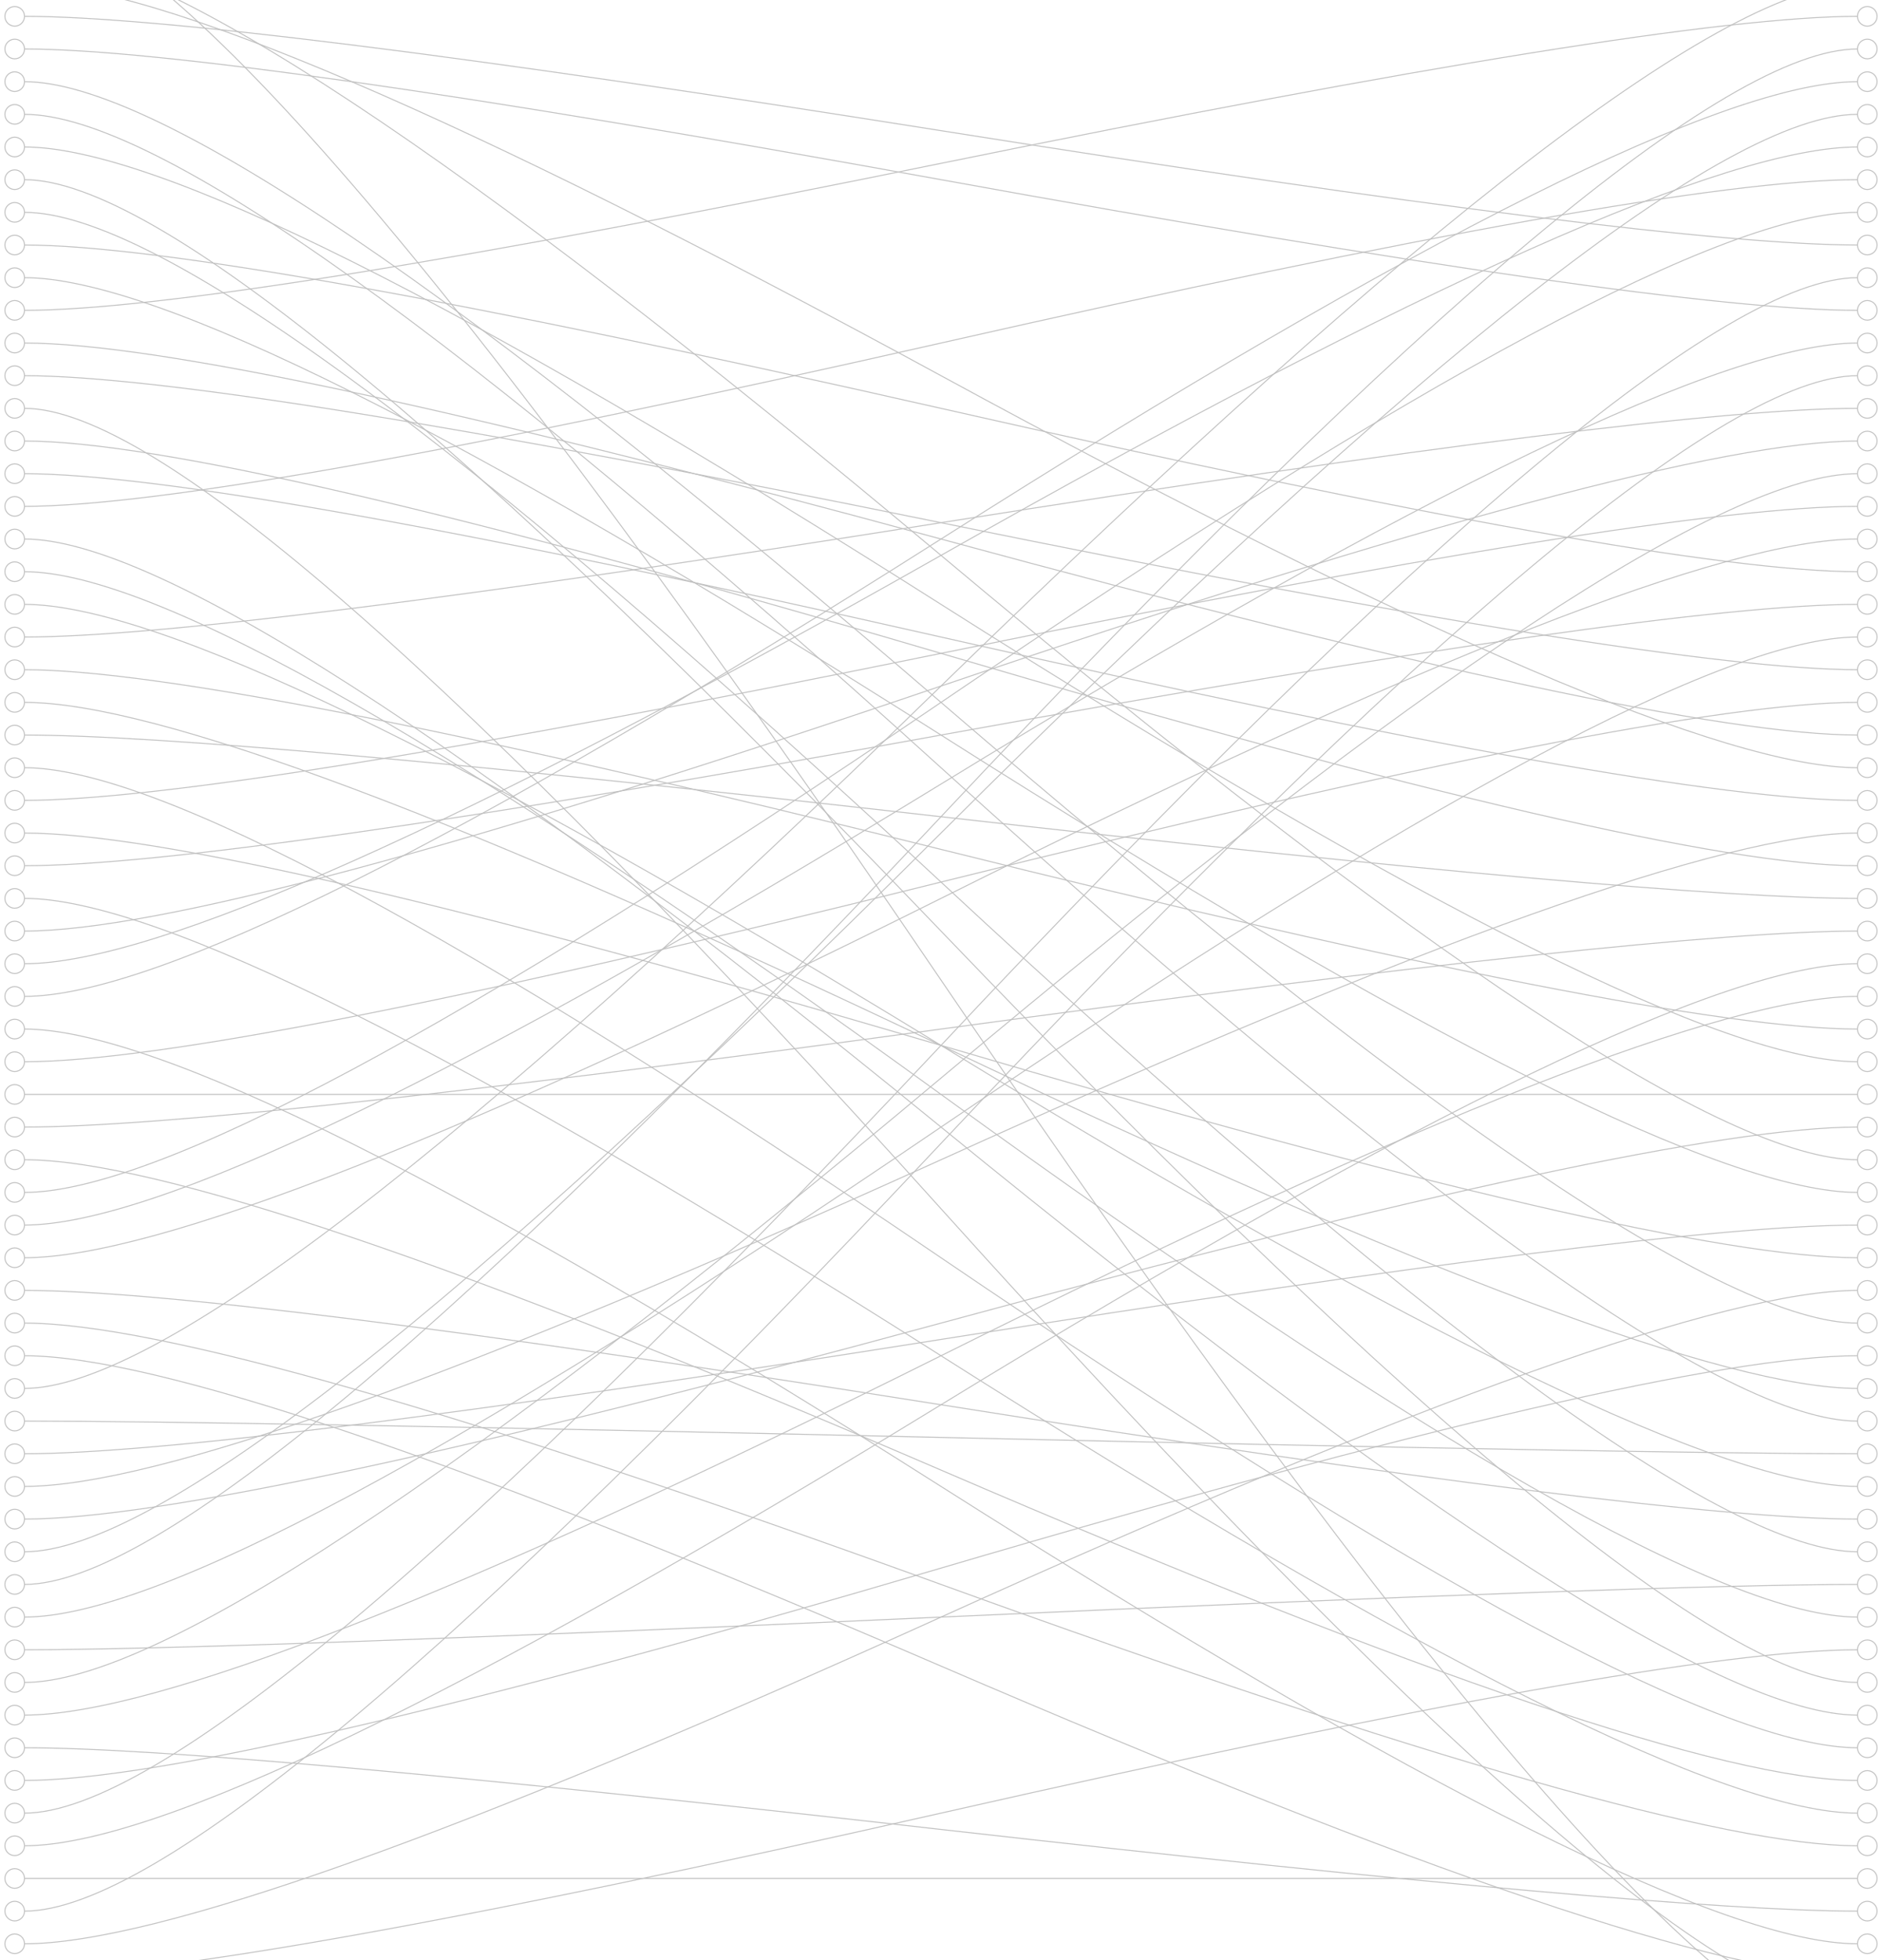 <?xml version="1.0" encoding="utf-8"?>
<svg xmlns="http://www.w3.org/2000/svg" width="1920" height="2000"
     xmlns:xlink="http://www.w3.org/1999/xlink">
  <!-- created with "shuffle.py -margin 25 -num 64 -color #c0c0c0 -node_color #c0c0c0" -->
   
<defs><linearGradient id="col"><stop offset="0" stop-color="#c0c0c0"/></linearGradient><linearGradient id="node"><stop offset="0" stop-color="#c0c0c0"/></linearGradient>
</defs><g>
<circle stroke="url(#node)" stroke-width="1" fill="none" cx="15" cy="-83.333" r="10"/>
<circle stroke="url(#node)" stroke-width="1" fill="none" cx="1905" cy="2083.333" r="10"/>
<path fill="none" stroke="#c0c0c0" stroke-width="1" d="M 25,-83.333 Q 225,-83.333 960,1000.0 T 1895,2083.333"/>
<circle stroke="url(#node)" stroke-width="1" fill="none" cx="15" cy="-50.0" r="10"/>
<circle stroke="url(#node)" stroke-width="1" fill="none" cx="1905" cy="1183.333" r="10"/>
<path fill="none" stroke="#c0c0c0" stroke-width="1" d="M 25,-50.0 Q 225,-50.0 960,566.667 T 1895,1183.333"/>
<circle stroke="url(#node)" stroke-width="1" fill="none" cx="15" cy="-16.667" r="10"/>
<circle stroke="url(#node)" stroke-width="1" fill="none" cx="1905" cy="783.333" r="10"/>
<path fill="none" stroke="#c0c0c0" stroke-width="1" d="M 25,-16.667 Q 225,-16.667 960,383.333 T 1895,783.333"/>
<circle stroke="url(#node)" stroke-width="1" fill="none" cx="15" cy="16.667" r="10"/>
<circle stroke="url(#node)" stroke-width="1" fill="none" cx="1905" cy="250.0" r="10"/>
<path fill="none" stroke="#c0c0c0" stroke-width="1" d="M 25,16.667 Q 225,16.667 960,133.333 T 1895,250.0"/>
<circle stroke="url(#node)" stroke-width="1" fill="none" cx="15" cy="50.0" r="10"/>
<circle stroke="url(#node)" stroke-width="1" fill="none" cx="1905" cy="316.667" r="10"/>
<path fill="none" stroke="#c0c0c0" stroke-width="1" d="M 25,50.0 Q 225,50.0 960,183.333 T 1895,316.667"/>
<circle stroke="url(#node)" stroke-width="1" fill="none" cx="15" cy="83.333" r="10"/>
<circle stroke="url(#node)" stroke-width="1" fill="none" cx="1905" cy="1350.0" r="10"/>
<path fill="none" stroke="#c0c0c0" stroke-width="1" d="M 25,83.333 Q 225,83.333 960,716.667 T 1895,1350.0"/>
<circle stroke="url(#node)" stroke-width="1" fill="none" cx="15" cy="116.667" r="10"/>
<circle stroke="url(#node)" stroke-width="1" fill="none" cx="1905" cy="1450.0" r="10"/>
<path fill="none" stroke="#c0c0c0" stroke-width="1" d="M 25,116.667 Q 225,116.667 960,783.333 T 1895,1450.0"/>
<circle stroke="url(#node)" stroke-width="1" fill="none" cx="15" cy="150.0" r="10"/>
<circle stroke="url(#node)" stroke-width="1" fill="none" cx="1905" cy="1083.333" r="10"/>
<path fill="none" stroke="#c0c0c0" stroke-width="1" d="M 25,150.0 Q 225,150.0 960,616.667 T 1895,1083.333"/>
<circle stroke="url(#node)" stroke-width="1" fill="none" cx="15" cy="183.333" r="10"/>
<circle stroke="url(#node)" stroke-width="1" fill="none" cx="1905" cy="1716.667" r="10"/>
<path fill="none" stroke="#c0c0c0" stroke-width="1" d="M 25,183.333 Q 225,183.333 960,950.0 T 1895,1716.667"/>
<circle stroke="url(#node)" stroke-width="1" fill="none" cx="15" cy="216.667" r="10"/>
<circle stroke="url(#node)" stroke-width="1" fill="none" cx="1905" cy="1583.333" r="10"/>
<path fill="none" stroke="#c0c0c0" stroke-width="1" d="M 25,216.667 Q 225,216.667 960,900.0 T 1895,1583.333"/>
<circle stroke="url(#node)" stroke-width="1" fill="none" cx="15" cy="250.0" r="10"/>
<circle stroke="url(#node)" stroke-width="1" fill="none" cx="1905" cy="583.333" r="10"/>
<path fill="none" stroke="#c0c0c0" stroke-width="1" d="M 25,250.0 Q 225,250.0 960,416.667 T 1895,583.333"/>
<circle stroke="url(#node)" stroke-width="1" fill="none" cx="15" cy="283.333" r="10"/>
<circle stroke="url(#node)" stroke-width="1" fill="none" cx="1905" cy="1216.667" r="10"/>
<path fill="none" stroke="#c0c0c0" stroke-width="1" d="M 25,283.333 Q 225,283.333 960,750.0 T 1895,1216.667"/>
<circle stroke="url(#node)" stroke-width="1" fill="none" cx="15" cy="316.667" r="10"/>
<circle stroke="url(#node)" stroke-width="1" fill="none" cx="1905" cy="16.667" r="10"/>
<path fill="none" stroke="#c0c0c0" stroke-width="1" d="M 25,316.667 Q 225,316.667 960,166.667 T 1895,16.667"/>
<circle stroke="url(#node)" stroke-width="1" fill="none" cx="15" cy="350.0" r="10"/>
<circle stroke="url(#node)" stroke-width="1" fill="none" cx="1905" cy="750.0" r="10"/>
<path fill="none" stroke="#c0c0c0" stroke-width="1" d="M 25,350.0 Q 225,350.0 960,550.0 T 1895,750.0"/>
<circle stroke="url(#node)" stroke-width="1" fill="none" cx="15" cy="383.333" r="10"/>
<circle stroke="url(#node)" stroke-width="1" fill="none" cx="1905" cy="683.333" r="10"/>
<path fill="none" stroke="#c0c0c0" stroke-width="1" d="M 25,383.333 Q 225,383.333 960,533.333 T 1895,683.333"/>
<circle stroke="url(#node)" stroke-width="1" fill="none" cx="15" cy="416.667" r="10"/>
<circle stroke="url(#node)" stroke-width="1" fill="none" cx="1905" cy="2050.0" r="10"/>
<path fill="none" stroke="#c0c0c0" stroke-width="1" d="M 25,416.667 Q 225,416.667 960,1233.333 T 1895,2050.0"/>
<circle stroke="url(#node)" stroke-width="1" fill="none" cx="15" cy="450.0" r="10"/>
<circle stroke="url(#node)" stroke-width="1" fill="none" cx="1905" cy="883.333" r="10"/>
<path fill="none" stroke="#c0c0c0" stroke-width="1" d="M 25,450.0 Q 225,450.0 960,666.667 T 1895,883.333"/>
<circle stroke="url(#node)" stroke-width="1" fill="none" cx="15" cy="483.333" r="10"/>
<circle stroke="url(#node)" stroke-width="1" fill="none" cx="1905" cy="816.667" r="10"/>
<path fill="none" stroke="#c0c0c0" stroke-width="1" d="M 25,483.333 Q 225,483.333 960,650.0 T 1895,816.667"/>
<circle stroke="url(#node)" stroke-width="1" fill="none" cx="15" cy="516.667" r="10"/>
<circle stroke="url(#node)" stroke-width="1" fill="none" cx="1905" cy="183.333" r="10"/>
<path fill="none" stroke="#c0c0c0" stroke-width="1" d="M 25,516.667 Q 225,516.667 960,350.0 T 1895,183.333"/>
<circle stroke="url(#node)" stroke-width="1" fill="none" cx="15" cy="550.0" r="10"/>
<circle stroke="url(#node)" stroke-width="1" fill="none" cx="1905" cy="1750.0" r="10"/>
<path fill="none" stroke="#c0c0c0" stroke-width="1" d="M 25,550.0 Q 225,550.0 960,1150.0 T 1895,1750.0"/>
<circle stroke="url(#node)" stroke-width="1" fill="none" cx="15" cy="583.333" r="10"/>
<circle stroke="url(#node)" stroke-width="1" fill="none" cx="1905" cy="1650.0" r="10"/>
<path fill="none" stroke="#c0c0c0" stroke-width="1" d="M 25,583.333 Q 225,583.333 960,1116.667 T 1895,1650.0"/>
<circle stroke="url(#node)" stroke-width="1" fill="none" cx="15" cy="616.667" r="10"/>
<circle stroke="url(#node)" stroke-width="1" fill="none" cx="1905" cy="1516.667" r="10"/>
<path fill="none" stroke="#c0c0c0" stroke-width="1" d="M 25,616.667 Q 225,616.667 960,1066.667 T 1895,1516.667"/>
<circle stroke="url(#node)" stroke-width="1" fill="none" cx="15" cy="650.0" r="10"/>
<circle stroke="url(#node)" stroke-width="1" fill="none" cx="1905" cy="416.667" r="10"/>
<path fill="none" stroke="#c0c0c0" stroke-width="1" d="M 25,650.0 Q 225,650.0 960,533.333 T 1895,416.667"/>
<circle stroke="url(#node)" stroke-width="1" fill="none" cx="15" cy="683.333" r="10"/>
<circle stroke="url(#node)" stroke-width="1" fill="none" cx="1905" cy="1050.0" r="10"/>
<path fill="none" stroke="#c0c0c0" stroke-width="1" d="M 25,683.333 Q 225,683.333 960,866.667 T 1895,1050.0"/>
<circle stroke="url(#node)" stroke-width="1" fill="none" cx="15" cy="716.667" r="10"/>
<circle stroke="url(#node)" stroke-width="1" fill="none" cx="1905" cy="1416.667" r="10"/>
<path fill="none" stroke="#c0c0c0" stroke-width="1" d="M 25,716.667 Q 225,716.667 960,1066.667 T 1895,1416.667"/>
<circle stroke="url(#node)" stroke-width="1" fill="none" cx="15" cy="750.0" r="10"/>
<circle stroke="url(#node)" stroke-width="1" fill="none" cx="1905" cy="916.667" r="10"/>
<path fill="none" stroke="#c0c0c0" stroke-width="1" d="M 25,750.0 Q 225,750.0 960,833.333 T 1895,916.667"/>
<circle stroke="url(#node)" stroke-width="1" fill="none" cx="15" cy="783.333" r="10"/>
<circle stroke="url(#node)" stroke-width="1" fill="none" cx="1905" cy="1783.333" r="10"/>
<path fill="none" stroke="#c0c0c0" stroke-width="1" d="M 25,783.333 Q 225,783.333 960,1283.333 T 1895,1783.333"/>
<circle stroke="url(#node)" stroke-width="1" fill="none" cx="15" cy="816.667" r="10"/>
<circle stroke="url(#node)" stroke-width="1" fill="none" cx="1905" cy="516.667" r="10"/>
<path fill="none" stroke="#c0c0c0" stroke-width="1" d="M 25,816.667 Q 225,816.667 960,666.667 T 1895,516.667"/>
<circle stroke="url(#node)" stroke-width="1" fill="none" cx="15" cy="850.0" r="10"/>
<circle stroke="url(#node)" stroke-width="1" fill="none" cx="1905" cy="1283.333" r="10"/>
<path fill="none" stroke="#c0c0c0" stroke-width="1" d="M 25,850.0 Q 225,850.0 960,1066.667 T 1895,1283.333"/>
<circle stroke="url(#node)" stroke-width="1" fill="none" cx="15" cy="883.333" r="10"/>
<circle stroke="url(#node)" stroke-width="1" fill="none" cx="1905" cy="616.667" r="10"/>
<path fill="none" stroke="#c0c0c0" stroke-width="1" d="M 25,883.333 Q 225,883.333 960,750.0 T 1895,616.667"/>
<circle stroke="url(#node)" stroke-width="1" fill="none" cx="15" cy="916.667" r="10"/>
<circle stroke="url(#node)" stroke-width="1" fill="none" cx="1905" cy="1850.0" r="10"/>
<path fill="none" stroke="#c0c0c0" stroke-width="1" d="M 25,916.667 Q 225,916.667 960,1383.333 T 1895,1850.0"/>
<circle stroke="url(#node)" stroke-width="1" fill="none" cx="15" cy="950.0" r="10"/>
<circle stroke="url(#node)" stroke-width="1" fill="none" cx="1905" cy="450.0" r="10"/>
<path fill="none" stroke="#c0c0c0" stroke-width="1" d="M 25,950.0 Q 225,950.0 960,700.0 T 1895,450.0"/>
<circle stroke="url(#node)" stroke-width="1" fill="none" cx="15" cy="983.333" r="10"/>
<circle stroke="url(#node)" stroke-width="1" fill="none" cx="1905" cy="150.0" r="10"/>
<path fill="none" stroke="#c0c0c0" stroke-width="1" d="M 25,983.333 Q 225,983.333 960,566.667 T 1895,150.0"/>
<circle stroke="url(#node)" stroke-width="1" fill="none" cx="15" cy="1016.667" r="10"/>
<circle stroke="url(#node)" stroke-width="1" fill="none" cx="1905" cy="83.333" r="10"/>
<path fill="none" stroke="#c0c0c0" stroke-width="1" d="M 25,1016.667 Q 225,1016.667 960,550.0 T 1895,83.333"/>
<circle stroke="url(#node)" stroke-width="1" fill="none" cx="15" cy="1050.0" r="10"/>
<circle stroke="url(#node)" stroke-width="1" fill="none" cx="1905" cy="1983.333" r="10"/>
<path fill="none" stroke="#c0c0c0" stroke-width="1" d="M 25,1050.0 Q 225,1050.0 960,1516.667 T 1895,1983.333"/>
<circle stroke="url(#node)" stroke-width="1" fill="none" cx="15" cy="1083.333" r="10"/>
<circle stroke="url(#node)" stroke-width="1" fill="none" cx="1905" cy="716.667" r="10"/>
<path fill="none" stroke="#c0c0c0" stroke-width="1" d="M 25,1083.333 Q 225,1083.333 960,900.0 T 1895,716.667"/>
<circle stroke="url(#node)" stroke-width="1" fill="none" cx="15" cy="1116.667" r="10"/>
<circle stroke="url(#node)" stroke-width="1" fill="none" cx="1905" cy="1116.667" r="10"/>
<path fill="none" stroke="#c0c0c0" stroke-width="1" d="M 25,1116.667 Q 225,1116.667 960,1116.667 T 1895,1116.667"/>
<circle stroke="url(#node)" stroke-width="1" fill="none" cx="15" cy="1150.0" r="10"/>
<circle stroke="url(#node)" stroke-width="1" fill="none" cx="1905" cy="950.0" r="10"/>
<path fill="none" stroke="#c0c0c0" stroke-width="1" d="M 25,1150.0 Q 225,1150.0 960,1050.0 T 1895,950.0"/>
<circle stroke="url(#node)" stroke-width="1" fill="none" cx="15" cy="1183.333" r="10"/>
<circle stroke="url(#node)" stroke-width="1" fill="none" cx="1905" cy="1816.667" r="10"/>
<path fill="none" stroke="#c0c0c0" stroke-width="1" d="M 25,1183.333 Q 225,1183.333 960,1500.0 T 1895,1816.667"/>
<circle stroke="url(#node)" stroke-width="1" fill="none" cx="15" cy="1216.667" r="10"/>
<circle stroke="url(#node)" stroke-width="1" fill="none" cx="1905" cy="216.667" r="10"/>
<path fill="none" stroke="#c0c0c0" stroke-width="1" d="M 25,1216.667 Q 225,1216.667 960,716.667 T 1895,216.667"/>
<circle stroke="url(#node)" stroke-width="1" fill="none" cx="15" cy="1250.0" r="10"/>
<circle stroke="url(#node)" stroke-width="1" fill="none" cx="1905" cy="350.0" r="10"/>
<path fill="none" stroke="#c0c0c0" stroke-width="1" d="M 25,1250.0 Q 225,1250.0 960,800.0 T 1895,350.0"/>
<circle stroke="url(#node)" stroke-width="1" fill="none" cx="15" cy="1283.333" r="10"/>
<circle stroke="url(#node)" stroke-width="1" fill="none" cx="1905" cy="550.0" r="10"/>
<path fill="none" stroke="#c0c0c0" stroke-width="1" d="M 25,1283.333 Q 225,1283.333 960,916.667 T 1895,550.0"/>
<circle stroke="url(#node)" stroke-width="1" fill="none" cx="15" cy="1316.667" r="10"/>
<circle stroke="url(#node)" stroke-width="1" fill="none" cx="1905" cy="1550.0" r="10"/>
<path fill="none" stroke="#c0c0c0" stroke-width="1" d="M 25,1316.667 Q 225,1316.667 960,1433.333 T 1895,1550.0"/>
<circle stroke="url(#node)" stroke-width="1" fill="none" cx="15" cy="1350.0" r="10"/>
<circle stroke="url(#node)" stroke-width="1" fill="none" cx="1905" cy="1883.333" r="10"/>
<path fill="none" stroke="#c0c0c0" stroke-width="1" d="M 25,1350.0 Q 225,1350.0 960,1616.667 T 1895,1883.333"/>
<circle stroke="url(#node)" stroke-width="1" fill="none" cx="15" cy="1383.333" r="10"/>
<circle stroke="url(#node)" stroke-width="1" fill="none" cx="1905" cy="2016.667" r="10"/>
<path fill="none" stroke="#c0c0c0" stroke-width="1" d="M 25,1383.333 Q 225,1383.333 960,1700.0 T 1895,2016.667"/>
<circle stroke="url(#node)" stroke-width="1" fill="none" cx="15" cy="1416.667" r="10"/>
<circle stroke="url(#node)" stroke-width="1" fill="none" cx="1905" cy="-16.667" r="10"/>
<path fill="none" stroke="#c0c0c0" stroke-width="1" d="M 25,1416.667 Q 225,1416.667 960,700.0 T 1895,-16.667"/>
<circle stroke="url(#node)" stroke-width="1" fill="none" cx="15" cy="1450.0" r="10"/>
<circle stroke="url(#node)" stroke-width="1" fill="none" cx="1905" cy="1483.333" r="10"/>
<path fill="none" stroke="#c0c0c0" stroke-width="1" d="M 25,1450.0 Q 225,1450.0 960,1466.667 T 1895,1483.333"/>
<circle stroke="url(#node)" stroke-width="1" fill="none" cx="15" cy="1483.333" r="10"/>
<circle stroke="url(#node)" stroke-width="1" fill="none" cx="1905" cy="1250.0" r="10"/>
<path fill="none" stroke="#c0c0c0" stroke-width="1" d="M 25,1483.333 Q 225,1483.333 960,1366.667 T 1895,1250.0"/>
<circle stroke="url(#node)" stroke-width="1" fill="none" cx="15" cy="1516.667" r="10"/>
<circle stroke="url(#node)" stroke-width="1" fill="none" cx="1905" cy="850.0" r="10"/>
<path fill="none" stroke="#c0c0c0" stroke-width="1" d="M 25,1516.667 Q 225,1516.667 960,1183.333 T 1895,850.0"/>
<circle stroke="url(#node)" stroke-width="1" fill="none" cx="15" cy="1550.0" r="10"/>
<circle stroke="url(#node)" stroke-width="1" fill="none" cx="1905" cy="1150.0" r="10"/>
<path fill="none" stroke="#c0c0c0" stroke-width="1" d="M 25,1550.0 Q 225,1550.0 960,1350.0 T 1895,1150.0"/>
<circle stroke="url(#node)" stroke-width="1" fill="none" cx="15" cy="1583.333" r="10"/>
<circle stroke="url(#node)" stroke-width="1" fill="none" cx="1905" cy="116.667" r="10"/>
<path fill="none" stroke="#c0c0c0" stroke-width="1" d="M 25,1583.333 Q 225,1583.333 960,850.0 T 1895,116.667"/>
<circle stroke="url(#node)" stroke-width="1" fill="none" cx="15" cy="1616.667" r="10"/>
<circle stroke="url(#node)" stroke-width="1" fill="none" cx="1905" cy="50.0" r="10"/>
<path fill="none" stroke="#c0c0c0" stroke-width="1" d="M 25,1616.667 Q 225,1616.667 960,833.333 T 1895,50.0"/>
<circle stroke="url(#node)" stroke-width="1" fill="none" cx="15" cy="1650.0" r="10"/>
<circle stroke="url(#node)" stroke-width="1" fill="none" cx="1905" cy="650.0" r="10"/>
<path fill="none" stroke="#c0c0c0" stroke-width="1" d="M 25,1650.0 Q 225,1650.0 960,1150.0 T 1895,650.0"/>
<circle stroke="url(#node)" stroke-width="1" fill="none" cx="15" cy="1683.333" r="10"/>
<circle stroke="url(#node)" stroke-width="1" fill="none" cx="1905" cy="1616.667" r="10"/>
<path fill="none" stroke="#c0c0c0" stroke-width="1" d="M 25,1683.333 Q 225,1683.333 960,1650.0 T 1895,1616.667"/>
<circle stroke="url(#node)" stroke-width="1" fill="none" cx="15" cy="1716.667" r="10"/>
<circle stroke="url(#node)" stroke-width="1" fill="none" cx="1905" cy="483.333" r="10"/>
<path fill="none" stroke="#c0c0c0" stroke-width="1" d="M 25,1716.667 Q 225,1716.667 960,1100.0 T 1895,483.333"/>
<circle stroke="url(#node)" stroke-width="1" fill="none" cx="15" cy="1750.0" r="10"/>
<circle stroke="url(#node)" stroke-width="1" fill="none" cx="1905" cy="1016.667" r="10"/>
<path fill="none" stroke="#c0c0c0" stroke-width="1" d="M 25,1750.0 Q 225,1750.0 960,1383.333 T 1895,1016.667"/>
<circle stroke="url(#node)" stroke-width="1" fill="none" cx="15" cy="1783.333" r="10"/>
<circle stroke="url(#node)" stroke-width="1" fill="none" cx="1905" cy="1950.0" r="10"/>
<path fill="none" stroke="#c0c0c0" stroke-width="1" d="M 25,1783.333 Q 225,1783.333 960,1866.667 T 1895,1950.0"/>
<circle stroke="url(#node)" stroke-width="1" fill="none" cx="15" cy="1816.667" r="10"/>
<circle stroke="url(#node)" stroke-width="1" fill="none" cx="1905" cy="1383.333" r="10"/>
<path fill="none" stroke="#c0c0c0" stroke-width="1" d="M 25,1816.667 Q 225,1816.667 960,1600.0 T 1895,1383.333"/>
<circle stroke="url(#node)" stroke-width="1" fill="none" cx="15" cy="1850.0" r="10"/>
<circle stroke="url(#node)" stroke-width="1" fill="none" cx="1905" cy="283.333" r="10"/>
<path fill="none" stroke="#c0c0c0" stroke-width="1" d="M 25,1850.0 Q 225,1850.0 960,1066.667 T 1895,283.333"/>
<circle stroke="url(#node)" stroke-width="1" fill="none" cx="15" cy="1883.333" r="10"/>
<circle stroke="url(#node)" stroke-width="1" fill="none" cx="1905" cy="983.333" r="10"/>
<path fill="none" stroke="#c0c0c0" stroke-width="1" d="M 25,1883.333 Q 225,1883.333 960,1433.333 T 1895,983.333"/>
<circle stroke="url(#node)" stroke-width="1" fill="none" cx="15" cy="1916.667" r="10"/>
<circle stroke="url(#node)" stroke-width="1" fill="none" cx="1905" cy="1916.667" r="10"/>
<path fill="none" stroke="#c0c0c0" stroke-width="1" d="M 25,1916.667 Q 225,1916.667 960,1916.667 T 1895,1916.667"/>
<circle stroke="url(#node)" stroke-width="1" fill="none" cx="15" cy="1950.0" r="10"/>
<circle stroke="url(#node)" stroke-width="1" fill="none" cx="1905" cy="383.333" r="10"/>
<path fill="none" stroke="#c0c0c0" stroke-width="1" d="M 25,1950.0 Q 225,1950.0 960,1166.667 T 1895,383.333"/>
<circle stroke="url(#node)" stroke-width="1" fill="none" cx="15" cy="1983.333" r="10"/>
<circle stroke="url(#node)" stroke-width="1" fill="none" cx="1905" cy="1316.667" r="10"/>
<path fill="none" stroke="#c0c0c0" stroke-width="1" d="M 25,1983.333 Q 225,1983.333 960,1650.0 T 1895,1316.667"/>
<circle stroke="url(#node)" stroke-width="1" fill="none" cx="15" cy="2016.667" r="10"/>
<circle stroke="url(#node)" stroke-width="1" fill="none" cx="1905" cy="1683.333" r="10"/>
<path fill="none" stroke="#c0c0c0" stroke-width="1" d="M 25,2016.667 Q 225,2016.667 960,1850.0 T 1895,1683.333"/>
</g></svg>

